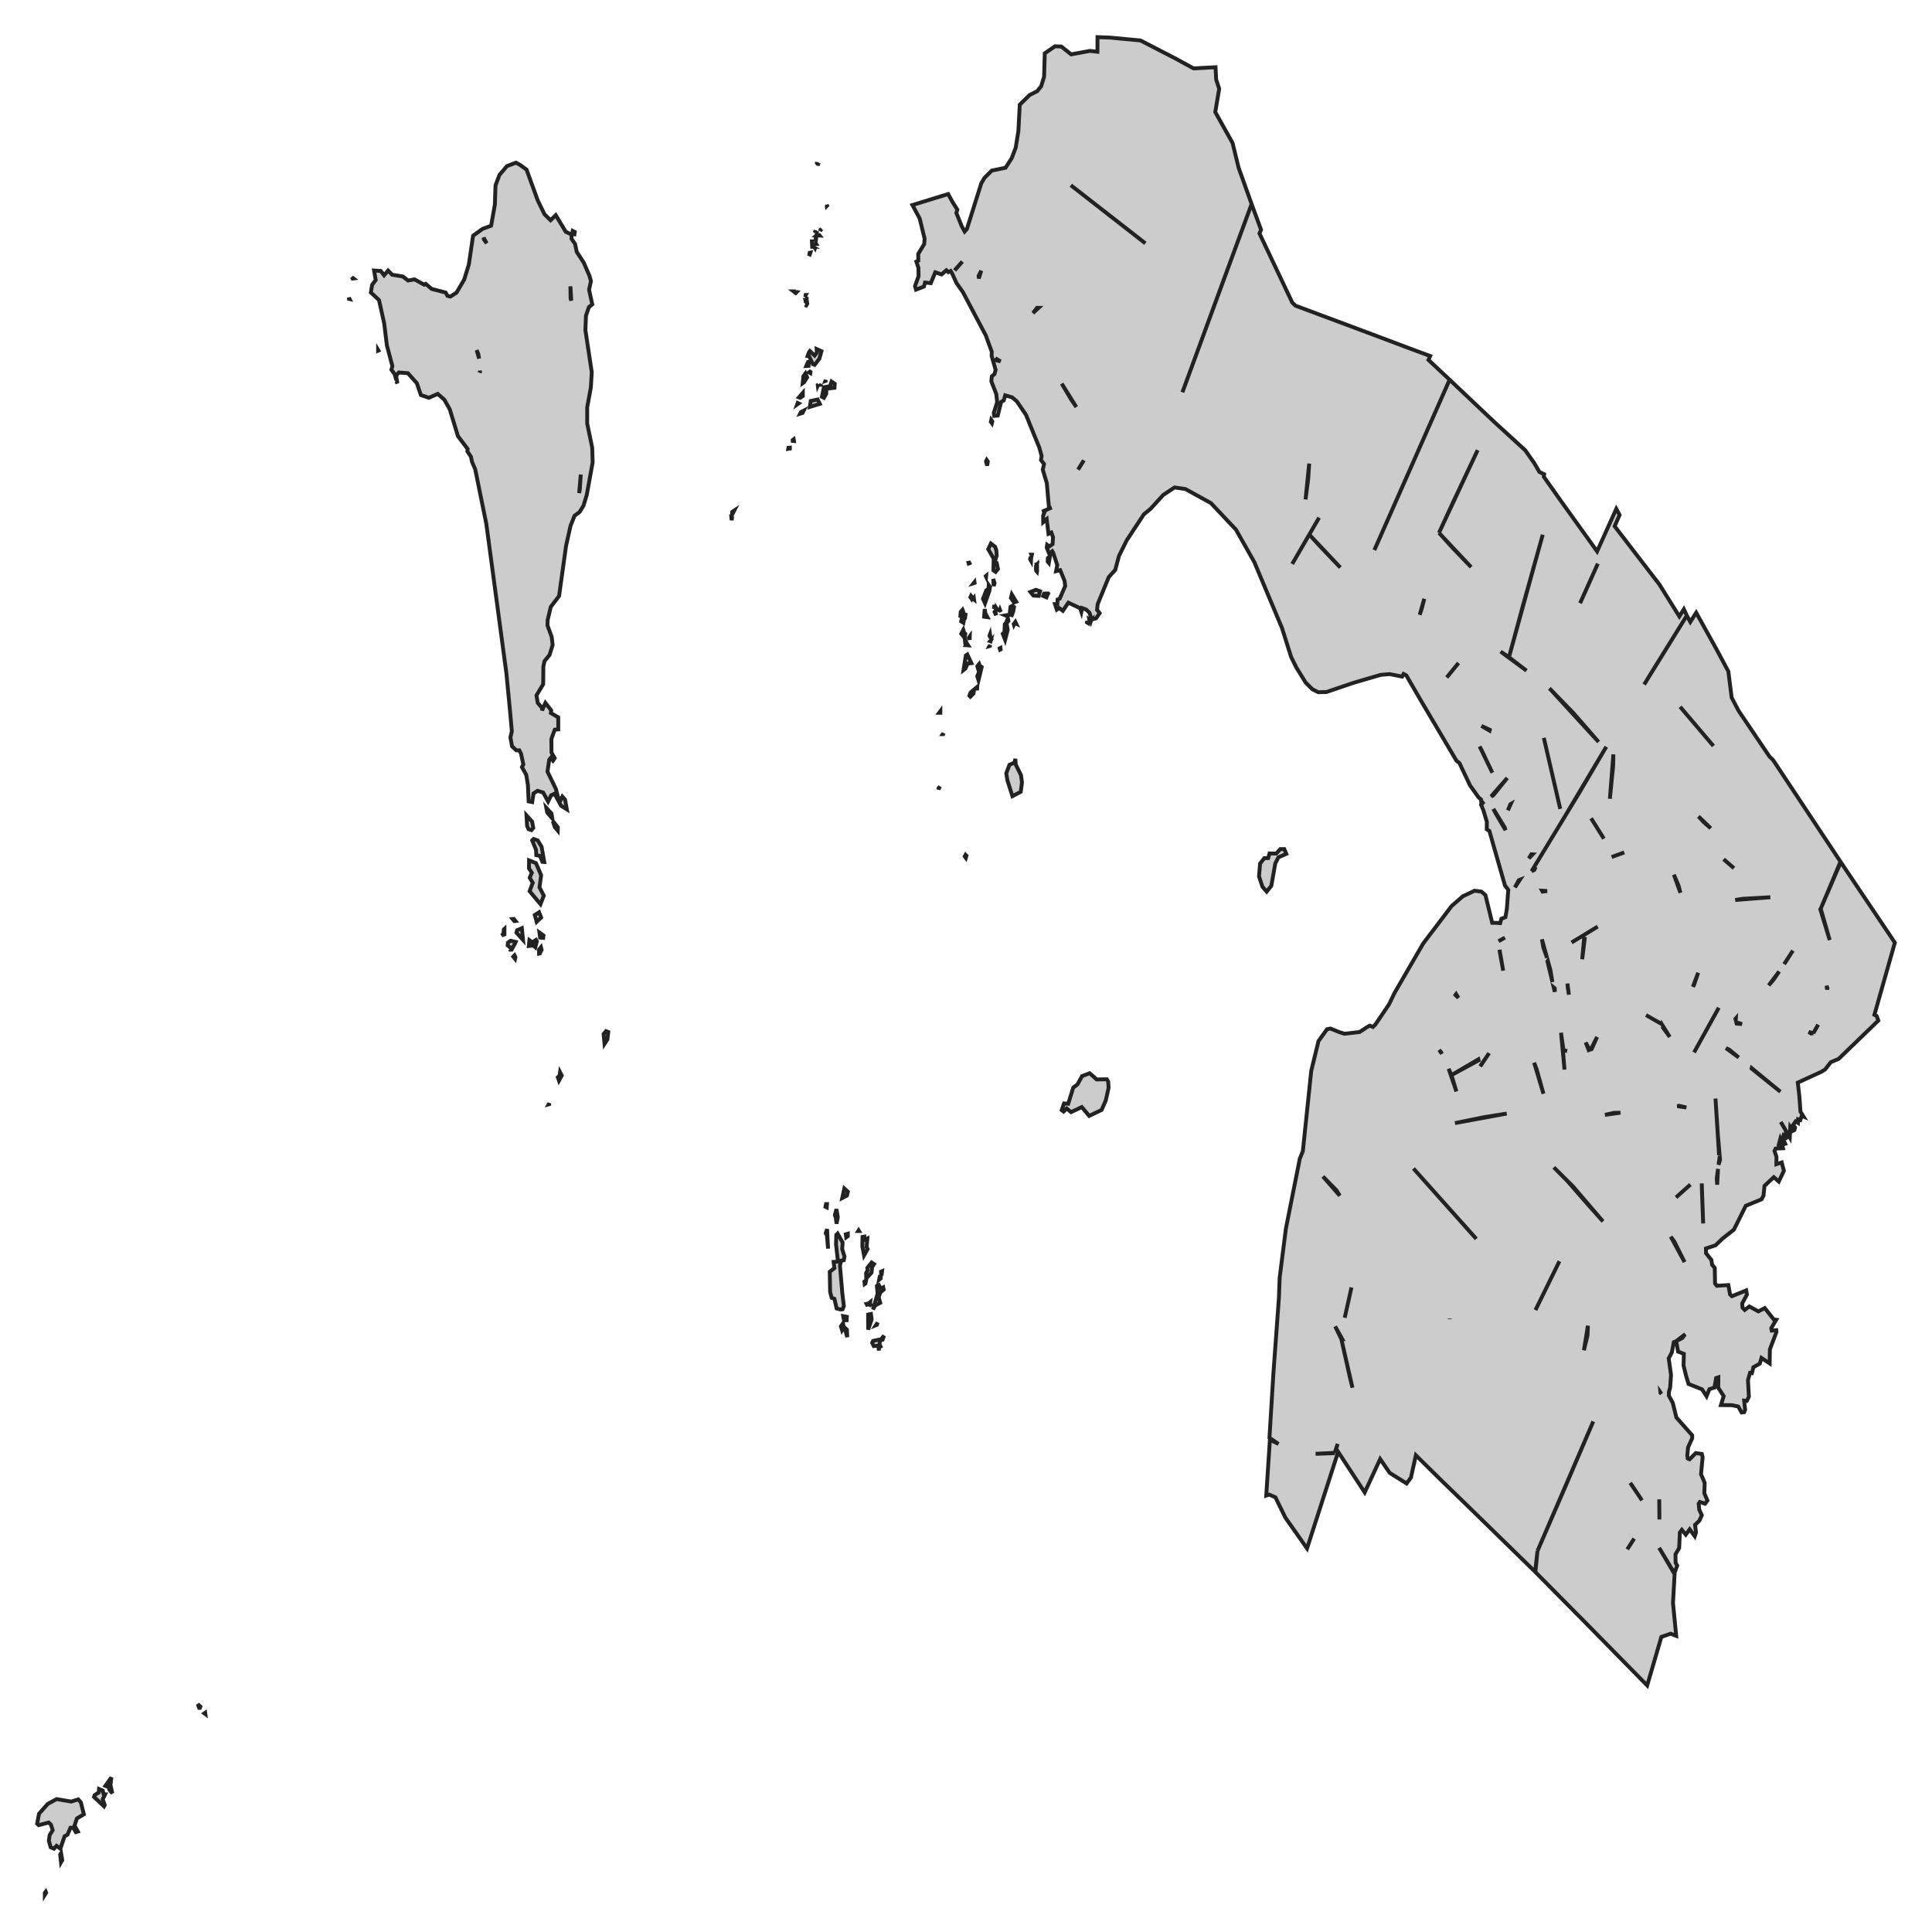 <svg xmlns="http://www.w3.org/2000/svg" viewBox="0 0 1000 1000" width="1000" height="1000"><g fill="#cccccc" stroke="#222" stroke-width="2"><path d="M23.67,979.12 L23.90,979.65 L23.20,980.77 L23.20,979.72 L23.67,979.12 Z M31.15,959.89 L31.62,959.21 L32.22,962.81 L31.57,963.93 L31.15,959.89 Z M36.47,946.04 L34.94,949.63 L33.42,950.46 L31.25,956.89 L29.26,955.40 L27.92,956.89 L26.21,956.15 L25.28,952.78 L25.70,949.86 L27.27,947.31 L26.39,944.47 L25.19,943.35 L20.02,944.69 L19.23,943.95 L20.20,938.78 L24.73,933.69 L29.30,931.22 L36.88,932.49 L40.49,931.37 L41.87,932.94 L43.40,939.08 L39.79,941.25 L38.59,944.92 L40.30,947.99 L39.24,948.29 L37.95,946.04 L36.47,946.04 Z M53.84,934.96 L48.67,930.10 L48.94,929.20 L51.12,927.78 L51.25,925.98 L53.20,926.81 L53.66,928.75 L54.40,928.75 L53.15,931.30 L54.21,934.29 L53.84,934.96 Z M54.54,924.34 L57.63,919.99 L57.17,923.96 L58.14,928.23 L56.57,926.28 L56.34,925.08 L54.54,924.34 Z M105.78,886.84 L106.20,886.54 L106.29,887.21 L105.78,886.84 Z M102.36,882.05 L103.70,883.32 L103.47,883.99 L103.10,883.99 L102.36,882.05 Z M284.25,571.51 L283.97,571.59 L284.25,571.07 L284.25,571.51 Z M289.33,559.31 L288.73,557.59 L289.61,556.77 L289.88,554.97 L290.76,556.70 L289.33,559.31 Z M314.37,538.06 L312.90,540.30 L312.43,535.21 L313.68,533.72 L314.84,534.17 L314.37,538.06 Z M266.32,494.50 L266.78,495.47 L266.59,496.30 L265.67,495.17 L266.32,494.50 Z M264.42,491.88 L264.33,492.33 L264.14,491.58 L264.42,491.88 Z M279.02,491.51 L279.99,490.31 L280.32,491.65 L279.39,493.53 L279.02,493.60 L279.02,491.51 Z M262.76,489.33 L262.90,487.91 L264.28,486.94 L266.92,487.54 L266.41,488.66 L265.02,491.13 L262.76,489.33 Z M273.71,489.63 L274.03,486.64 L275.56,487.76 L277.45,486.49 L277.87,487.24 L277.08,490.31 L276.02,489.41 L273.71,489.63 Z M279.58,485.29 L279.21,482.67 L281.29,484.17 L281.15,485.44 L279.58,485.29 Z M267.66,481.48 L270.11,480.43 L270.71,486.49 L267.33,482.75 L267.66,481.48 Z M261.09,483.65 L259.66,484.17 L260.59,483.27 L260.77,481.10 L261.09,480.80 L261.09,483.65 Z M266.82,476.69 L266.22,476.76 L265.35,475.71 L265.99,475.64 L266.82,476.69 Z M279.02,472.19 L280.09,474.89 L277.78,477.13 L276.81,473.62 L279.02,472.19 Z M273.80,449.44 L273.85,445.33 L277.41,446.75 L280.09,453.03 L279.25,459.32 L281.47,463.59 L279.76,468.00 L274.13,461.27 L275.74,456.93 L274.17,454.31 L275.28,451.76 L273.80,449.44 Z M279.53,443.01 L277.59,442.63 L277.45,439.86 L275.47,435.00 L276.20,434.25 L278.33,435.00 L280.32,438.29 L281.70,446.15 L280.73,446.07 L279.53,443.01 Z M286.14,424.97 L288.73,428.19 L288.68,429.91 L287.16,428.11 L286.14,424.97 Z M276.02,428.56 L275.05,429.68 L273.57,429.16 L272.83,427.51 L272.51,422.05 L275.42,425.27 L276.02,428.56 Z M282.77,418.16 L285.45,421.08 L285.86,423.62 L283.23,420.55 L282.77,418.16 Z M287.11,392.41 L286.23,393.68 L285.12,392.19 L284.29,393.23 L283.37,399.37 L287.76,408.43 L288.87,412.84 L290.30,413.89 L291.08,412.32 L292.47,413.89 L293.39,418.91 L290.39,417.03 L287.02,410.82 L285.26,411.65 L283.69,414.86 L281.15,410.22 L278.24,409.32 L276.16,410.67 L275.47,415.16 L273.62,414.79 L273.25,406.33 L272.37,401.02 L270.15,397.05 L270.89,395.70 L269.69,390.16 L268.81,388.37 L267.24,388.37 L265.02,386.27 L264.19,381.63 L264.93,378.56 L264.05,368.61 L262.11,348.48 L251.71,271.09 L245.98,242.94 L244.27,238.90 L243.77,236.43 L241.92,233.59 L242.06,232.39 L237.02,225.73 L232.81,211.88 L229.99,206.87 L226.58,203.87 L222.00,205.90 L217.84,204.47 L215.76,198.34 L211.14,193.17 L206.43,192.80 L205.18,194.22 L205.13,196.84 L204.30,193.70 L202.59,191.38 L203.10,189.50 L200.24,178.73 L198.85,167.35 L196.17,155.30 L191.96,151.41 L192.61,147.44 L194.46,144.97 L193.63,140.03 L197.09,140.26 L198.80,142.50 L200.88,140.03 L202.96,142.20 L208.51,143.10 L211.19,145.20 L214.56,144.60 L219.55,147.37 L220.34,146.92 L223.43,149.54 L230.64,151.41 L231.61,153.13 L233.14,153.50 L236.28,151.48 L240.25,144.75 L242.66,136.96 L244.87,121.99 L249.77,118.48 L254.21,116.83 L256.15,105.90 L256.47,95.95 L258.55,90.48 L262.39,85.99 L267.06,84.20 L269.23,85.39 L272.55,87.79 L278.33,103.73 L281.84,110.92 L284.98,113.99 L287.66,111.37 L292.84,119.97 L295.84,121.39 L295.84,123.64 L297.65,126.26 L298.52,130.38 L302.13,135.91 L305.09,142.73 L305.87,145.49 L304.90,149.91 L306.56,157.55 L304.81,158.97 L303.28,163.46 L303.01,170.94 L306.29,192.65 L305.83,200.51 L303.93,210.83 L303.93,219.22 L306.52,231.72 L306.75,239.35 L303.70,256.19 L301.99,261.80 L300.00,265.02 L297.37,266.97 L295.29,272.21 L292.98,282.61 L289.37,308.51 L285.08,314.12 L283.46,320.93 L283.37,323.70 L285.54,329.61 L286.05,333.81 L284.43,339.05 L281.84,342.19 L281.24,344.96 L281.15,354.16 L277.68,359.93 L278.33,363.82 L280.55,366.36 L280.59,367.71 L281.61,365.32 L282.30,363.82 L285.31,367.71 L285.12,369.06 L288.96,371.30 L288.96,377.52 L287.16,377.67 L285.40,382.46 L285.45,389.49 L287.11,392.41 Z M299.77,255.22 L300.10,253.42 L300.60,245.64 L299.77,255.22 Z M295.69,155.59 L295.24,148.19 L295.34,154.55 L295.69,155.59 Z M251.90,125.96 L250.32,122.99 L250.42,123.79 L251.90,125.96 Z M247.55,183.22 L246.72,181.20 L247.97,185.61 L247.55,183.22 Z M248.27,192.75 L248.48,192.42 L248.38,191.96 L248.27,192.75 Z M378.56,267.87 L378.88,268.02 L378.70,269.29 L378.56,267.87 Z M379.02,264.95 L380.04,264.27 L378.79,266.74 L379.02,264.95 Z M408.09,231.79 L408.83,231.72 L408.83,232.17 L408.00,232.32 L408.09,231.79 Z M410.31,228.20 L410.31,227.75 L410.81,227.38 L410.95,228.27 L410.31,228.20 Z M414.56,213.30 L415.99,212.56 L415.39,213.75 L414.14,214.13 L414.56,213.30 Z M413.36,208.81 L412.62,209.34 L412.89,208.59 L413.36,208.81 Z M415.53,205.00 L414.14,205.90 L413.54,205.67 L415.53,203.35 L415.53,205.00 Z M205.55,197.59 L205.69,198.41 L205.41,197.96 L205.55,197.59 Z M415.85,194.74 L416.87,193.32 L417.75,195.34 L416.22,197.81 L415.48,198.34 L415.85,194.74 Z M195.71,181.50 L195.71,181.12 L195.89,181.42 L195.71,181.50 Z M180.97,154.78 L180.64,154.70 L180.64,154.10 L180.97,154.78 Z M412.34,151.18 L411.92,151.63 L411.00,151.03 L412.34,151.18 Z M410.81,150.81 L410.81,150.88 L410.72,150.81 L410.81,150.81 Z M182.54,144.22 L182.12,143.47 L183.00,144.15 L182.54,144.22 Z M297.32,121.25 L296.17,121.02 L296.44,119.52 L297.51,120.05 L297.32,121.25 Z M457.58,691.34 L456.84,693.44 L455.55,693.81 L455.18,695.76 L455.78,696.96 L454.99,697.40 L454.85,699.05 L454.71,696.51 L452.27,696.73 L451.43,695.01 L451.90,694.04 L456.01,693.21 L457.58,691.34 Z M437.94,687.82 L438.36,688.20 L438.54,692.09 L437.52,688.50 L437.94,687.82 Z M436.78,687.00 L435.86,688.50 L435.26,686.48 L436.32,684.98 L436.78,687.00 Z M453.88,685.73 L453.33,685.95 L454.25,684.53 L453.88,685.73 Z M449.35,680.41 L450.79,680.12 L451.16,682.96 L449.35,688.20 L449.35,680.41 Z M436.88,683.41 L436.46,681.24 L438.31,681.61 L438.22,683.33 L436.88,683.41 Z M450.42,675.47 L450.00,676.22 L450.14,675.40 L450.42,675.47 Z M449.22,675.18 L448.75,675.33 L448.52,674.88 L449.22,674.73 L449.22,675.18 Z M450.42,673.98 L450.37,674.43 L450.05,674.28 L450.42,673.98 Z M455.87,667.02 L457.16,666.34 L457.39,667.47 L455.59,669.04 L454.81,671.51 L455.59,674.35 L452.96,675.70 L451.85,677.80 L454.25,669.56 L453.88,665.67 L454.90,665.15 L455.87,667.02 Z M448.29,662.68 L447.97,664.32 L447.55,664.62 L447.41,663.35 L448.29,662.68 Z M431.89,656.39 L431.47,653.17 L433.73,653.02 L432.72,644.04 L432.86,639.17 L433.55,638.50 L436.14,643.14 L435.91,646.51 L437.11,650.40 L436.74,652.27 L435.40,652.50 L434.75,655.04 L436.05,670.09 L436.78,676.00 L436.14,677.65 L435.17,677.80 L433.04,677.27 L431.89,672.26 L430.45,671.73 L429.67,668.66 L429.48,658.26 L431.89,656.39 Z M448.94,656.24 L451.16,653.47 L452.40,654.29 L451.39,655.87 L451.11,658.71 L448.38,661.70 L448.29,658.93 L449.08,657.51 L448.94,656.24 Z M448.57,645.46 L449.08,646.51 L447.23,649.80 L446.35,645.01 L446.44,640.22 L447.37,640.07 L447.37,641.79 L448.94,641.05 L448.57,645.46 Z M427.40,638.35 L428.10,636.18 L428.61,646.29 L428.00,639.40 L427.40,638.35 Z M438.82,639.85 L437.99,640.45 L437.80,638.88 L438.82,638.58 L438.82,639.85 Z M444.59,637.15 L444.22,637.15 L444.41,636.85 L444.59,637.15 Z M433.64,629.97 L433.00,633.41 L432.63,630.27 L432.12,629.00 L432.95,625.85 L433.64,629.97 Z M427.54,623.23 L428.05,623.23 L427.91,624.95 L427.27,624.65 L427.54,623.23 Z M435.95,620.09 L437.02,615.15 L438.86,616.80 L438.36,618.82 L435.95,620.09 Z M423.20,206.79 L424.35,209.04 L419.18,210.61 L419.64,207.54 L423.20,206.79 Z M426.48,200.43 L427.77,200.21 L427.64,203.87 L426.48,205.90 L425.42,205.37 L426.48,200.43 Z M423.25,199.23 L423.52,199.01 L423.29,199.53 L423.25,199.23 Z M429.25,201.03 L430.41,197.51 L432.07,198.64 L431.93,200.73 L429.25,201.03 Z M424.86,199.16 L425.05,198.93 L425.00,199.16 L424.86,199.16 Z M427.36,196.69 L427.36,197.14 L427.17,197.21 L427.36,196.69 Z M418.76,192.72 L419.27,192.35 L419.50,192.50 L419.41,193.10 L418.76,192.72 Z M418.53,189.35 L417.33,189.43 L418.21,187.41 L418.58,187.41 L418.53,189.35 Z M425.19,181.79 L424.12,185.61 L421.67,188.83 L420.75,188.53 L418.76,184.34 L418.02,184.26 L418.72,182.32 L419.18,181.72 L421.63,184.04 L422.78,182.54 L422.69,180.67 L425.19,181.79 Z M417.47,158.07 L417.15,158.07 L416.96,157.84 L417.47,158.07 Z M417.03,155.98 L417.28,156.12 L417.19,156.65 L417.03,155.98 Z M417.75,157.32 L417.28,156.12 L417.52,155.15 L417.84,157.17 L417.75,157.32 Z M417.01,155.90 L417.03,155.98 L417.01,155.97 L417.01,155.90 Z M417.52,153.88 L417.56,153.73 L417.52,155.08 L417.47,154.48 L417.52,153.88 Z M417.01,152.68 L417.05,152.68 L417.01,152.75 L416.96,153.20 L416.82,153.73 L417.01,152.68 Z M418.99,132.17 L418.81,132.40 L419.09,130.83 L419.46,130.75 L418.99,132.17 Z M421.54,127.91 L421.72,128.13 L422.14,127.61 L421.86,128.43 L421.54,127.91 Z M420.56,127.68 L420.70,127.76 L420.38,127.76 L420.29,125.96 L420.56,127.68 Z M422.23,126.26 L422.37,126.11 L422.46,126.26 L422.23,126.26 Z M420.29,125.96 L420.24,124.91 L420.47,124.91 L420.29,125.96 Z M422.27,122.14 L422.60,121.84 L422.23,124.91 L421.81,124.76 L422.18,124.76 L422.27,122.14 Z M423.61,121.17 L424.22,121.92 L422.64,121.84 L423.80,120.87 L423.61,121.17 Z M422.55,120.42 L422.78,120.72 L422.83,120.80 L422.37,120.27 L422.55,120.42 Z M422.18,119.30 L422.09,119.75 L422.23,120.12 L421.95,119.75 L422.18,119.30 Z M424.72,118.85 L425.19,118.55 L424.49,119.52 L424.72,118.85 Z M427.96,106.58 L427.91,106.13 L428.10,106.43 L427.96,106.58 Z M423.34,85.47 L423.29,85.62 L423.29,85.47 L423.34,85.47 Z M422.83,84.35 L422.92,84.72 L422.78,84.35 L422.88,83.90 L422.83,84.35 Z M455.87,661.70 L455.04,662.38 L455.36,660.73 L455.92,660.51 L455.87,661.70 Z M456.01,658.19 L456.56,657.96 L456.38,659.46 L456.05,659.53 L456.01,658.19 Z M499.91,444.05 L499.35,443.30 L499.77,442.48 L500.23,442.93 L499.91,444.05 Z M485.77,408.58 L485.77,407.98 L486.51,407.08 L485.77,408.58 Z M488.31,379.54 L488.17,379.99 L487.99,379.99 L488.31,379.54 Z M486.74,368.09 L486.74,368.91 L486.14,368.91 L486.74,368.09 Z M504.11,357.31 L503.88,358.95 L502.26,360.60 L501.76,360.08 L502.31,358.58 L504.11,357.31 Z M505.78,356.41 L504.67,356.48 L505.82,355.51 L505.78,356.41 Z M506.47,352.07 L505.82,349.97 L506.75,347.95 L505.87,344.81 L506.79,343.69 L507.07,344.51 L508.13,345.26 L506.47,352.07 Z M499.91,339.27 L500.69,338.75 L502.77,343.24 L500.83,343.46 L499.68,346.08 L498.71,346.83 L499.91,339.27 Z M517.42,335.60 L517.84,335.38 L517.93,336.13 L517.65,336.28 L517.42,335.60 Z M512.43,333.88 L512.38,334.33 L512.15,334.40 L512.43,333.88 Z M500.28,333.96 L500.74,333.43 L501.11,334.03 L500.28,333.96 Z M499.58,333.13 L499.68,333.21 L499.49,333.43 L499.58,333.13 Z M512.52,331.86 L512.80,331.56 L512.71,331.93 L512.52,331.86 Z M499.54,332.23 L499.31,330.21 L499.86,331.71 L499.54,332.23 Z M513.26,330.74 L513.03,331.11 L513.17,330.36 L513.26,330.74 Z M501.52,330.06 L501.94,329.46 L501.89,331.11 L501.52,330.06 Z M512.15,329.09 L512.43,328.34 L512.71,330.21 L512.15,329.09 Z M497.55,328.04 L498.61,326.02 L499.08,327.59 L499.63,328.04 L499.31,330.21 L497.55,328.04 Z M520.24,331.19 L519.04,328.04 L519.92,327.22 L520.06,323.10 L520.89,322.13 L521.58,326.02 L520.24,331.19 Z M498.89,321.16 L498.66,322.35 L497.50,321.61 L497.87,320.11 L498.89,321.16 Z M521.12,321.31 L521.67,320.03 L521.95,321.46 L521.40,322.13 L521.12,321.31 Z M499.17,320.41 L498.98,318.99 L499.86,317.27 L499.49,320.03 L499.17,320.41 Z M520.38,318.54 L521.26,318.39 L521.07,318.84 L520.38,318.54 Z M498.20,315.62 L498.57,316.59 L497.04,319.66 L497.27,316.67 L498.20,315.62 Z M510.03,317.41 L511.09,319.44 L509.38,319.21 L509.70,315.24 L510.03,317.41 Z M514.79,316.74 L515.16,316.22 L515.57,318.46 L514.79,316.74 Z M517.47,315.77 L517.56,315.54 L518.02,316.74 L517.47,315.77 Z M524.49,316.37 L523.75,318.39 L522.60,318.16 L523.01,314.12 L524.03,313.52 L524.86,314.20 L524.49,316.37 Z M515.76,315.54 L515.80,314.94 L516.22,315.62 L515.76,315.54 Z M514.51,314.27 L514.60,313.15 L515.16,314.50 L514.51,314.27 Z M504.16,310.30 L503.79,310.01 L504.07,309.63 L504.16,310.30 Z M502.96,310.08 L502.26,309.11 L502.59,308.43 L503.37,309.41 L502.96,310.08 Z M512.06,305.96 L509.84,312.25 L508.78,309.93 L510.54,305.51 L511.60,304.84 L511.78,302.89 L512.43,303.79 L512.06,305.96 Z M504.39,301.32 L504.44,301.70 L503.97,301.85 L504.39,301.32 Z M514.09,299.68 L514.79,301.77 L514.33,303.34 L514.09,299.68 Z M510.44,298.03 L510.40,298.48 L510.26,298.18 L510.44,298.03 Z M501.80,291.52 L501.39,291.67 L501.29,291.29 L501.66,291.22 L501.80,291.52 Z M515.90,287.55 L514.88,290.84 L515.85,291.29 L516.54,294.51 L515.34,296.01 L514.19,295.19 L514.33,289.12 L511.51,284.26 L512.89,281.34 L515.06,282.99 L515.71,284.86 L515.90,287.55 Z M510.95,241.00 L510.35,238.83 L510.72,238.08 L511.28,238.90 L510.95,241.00 Z M512.85,218.32 L513.08,217.35 L513.63,218.17 L513.40,219.07 L512.85,218.32 Z M513.35,182.09 L510.26,173.64 L498.38,151.18 L495.10,146.54 L492.79,141.45 L492.05,140.26 L490.90,140.85 L489.83,139.88 L487.34,142.05 L484.10,140.93 L481.79,146.54 L478.79,146.24 L478.24,148.34 L474.12,149.91 L473.61,148.04 L475.46,142.95 L475.37,138.61 L474.31,135.39 L475.32,134.94 L475.28,131.42 L478.37,126.33 L478.56,123.49 L476.02,113.09 L472.27,106.13 L490.76,100.44 L492.98,104.48 L495.52,108.52 L495.01,110.24 L497.74,116.98 L499.31,119.82 L500.46,118.55 L507.90,94.90 L509.57,92.06 L513.31,88.31 L520.47,86.82 L523.66,81.88 L525.73,76.41 L527.13,67.73 L527.82,54.18 L532.95,49.17 L536.83,47.22 L538.93,44.61 L540.43,39.66 L540.76,27.61 L546.07,23.95 L549.35,24.10 L554.44,28.14 L564.14,26.34 L568.02,26.79 L568.07,19.23 L574.49,19.46 L590.34,20.95 L608.59,30.38 L617.79,35.40 L629.16,34.80 L629.48,41.16 L631.05,45.95 L629.02,58.00 L637.98,74.02 L641.13,86.89 L647.83,105.60 L652.72,118.92 L651.89,120.80 L668.90,156.65 L670.56,158.22 L710.44,173.11 L729.94,180.45 L740.25,184.26 L739.37,186.29 L750.32,196.54 L773.42,218.39 L789.46,233.06 L794.08,239.65 L796.81,244.29 L799.26,245.49 L799.07,246.76 L807.85,259.19 L826.66,285.38 L836.59,263.38 L838.30,266.52 L835.72,272.36 L853.60,295.63 L858.87,302.45 L869.22,319.06 L871.57,315.32 L873.10,318.61 L874.90,321.91 L877.95,317.12 L888.21,335.60 L894.59,347.50 L896.30,361.05 L899.86,367.86 L915.94,391.66 L917.69,393.31 L952.63,446.00 L942.41,470.32 L952.77,446.22 L980.77,487.91 L974.07,511.56 L970.19,525.26 L971.34,525.86 L972.22,528.25 L951.66,548.09 L947.59,549.81 L944.68,553.55 L942.74,554.75 L930.54,560.36 L931.32,567.17 L931.93,575.41 L933.50,577.95 L932.57,577.58 L931.83,579.75 L930.72,579.37 L930.63,581.17 L929.43,580.42 L928.09,582.29 L929.11,583.56 L928.78,584.91 L927.86,585.36 L926.66,583.49 L926.38,588.65 L921.71,580.72 L924.44,585.36 L924.21,587.01 L925.18,589.48 L923.15,587.76 L922.78,589.18 L924.02,592.02 L923.01,592.32 L921.53,589.33 L920.60,592.85 L920.79,593.67 L922.50,592.92 L922.87,594.34 L919.08,594.49 L918.48,595.69 L919.49,598.76 L919.45,602.58 L922.22,601.68 L923.33,606.02 L920.70,611.56 L918.11,609.31 L913.30,613.80 L912.79,618.89 L911.78,620.76 L903.60,624.13 L897.45,636.48 L891.45,641.20 L887.98,644.56 L882.99,646.21 L883.04,648.68 L885.81,652.12 L886.18,654.67 L887.56,656.24 L887.70,664.32 L888.67,665.52 L894.59,665.15 L895.47,670.01 L896.44,670.91 L903.83,667.92 L904.20,670.09 L901.75,674.70 L901.93,676.90 L903.04,678.02 L905.49,676.22 L910.11,678.77 L913.44,677.05 L918.11,682.96 L919.36,683.11 L916.81,687.45 L917.05,688.72 L919.40,688.50 L919.49,689.47 L916.08,698.45 L915.98,705.71 L911.73,702.87 L910.90,705.79 L907.57,707.66 L906.79,710.73 L905.82,710.58 L904.75,714.32 L905.22,722.93 L904.15,725.10 L902.77,724.95 L903.27,729.74 L902.77,730.94 L901.47,731.09 L899.72,728.02 L896.57,727.34 L890.75,727.27 L892.18,722.63 L889.37,718.29 L889.41,712.90 L888.26,713.27 L887.38,718.21 L884.79,719.03 L883.31,722.70 L880.96,719.11 L873.98,716.34 L872.68,712.00 L871.39,706.76 L871.57,700.77 L868.57,699.58 L867.60,694.19 L866.35,694.71 L865.34,700.02 L863.72,703.09 L864.92,711.63 L864.46,718.29 L863.86,720.31 L863.77,722.33 L865.84,726.15 L867.69,733.70 L875.87,742.91 L875.87,744.48 L873.75,749.12 L873.33,753.31 L873.56,754.89 L874.53,755.33 L877.72,752.12 L880.86,752.57 L881.28,754.21 L880.45,763.04 L882.34,767.53 L882.16,772.92 L883.77,776.67 L882.53,778.31 L879.85,777.41 L879.25,778.24 L879.52,781.38 L880.86,784.30 L879.57,787.14 L877.35,789.24 L877.86,793.21 L877.21,795.15 L874.58,791.56 L872.55,794.33 L870.51,791.86 L869.50,793.21 L869.13,801.29 L867.23,804.51 L867.28,808.85 L868.11,810.35 L866.68,814.31 L858.77,801.14 L866.77,814.76 L865.94,829.73 L867.60,846.72 L864.74,845.60 L859.93,847.25 L852.58,872.39 L819.03,838.26 L815.61,834.82 L794.73,813.71 L795.79,802.79 L794.59,813.56 L757.34,777.19 L746.35,766.56 L732.85,753.24 L730.31,764.77 L728.05,767.83 L719.31,762.37 L714.37,755.19 L706.37,772.47 L692.63,751.47 L676.52,801.44 L665.29,785.50 L660.16,775.02 L656.98,773.60 L655.40,774.12 L657.30,745.16 L661.74,747.40 L657.07,744.18 L659.10,710.95 L661.97,671.66 L662.34,661.40 L665.57,635.96 L672.78,599.73 L674.35,595.84 L678.69,554.30 L682.44,538.88 L686.87,532.74 L688.63,532.37 L693.25,534.24 L695.93,535.07 L703.74,534.17 L707.48,531.70 L709.01,530.87 L710.63,531.55 L711.97,530.20 L718.94,519.87 L721.85,513.88 L736.64,488.36 L751.34,468.98 L757.11,463.96 L763.21,461.04 L766.77,461.49 L768.85,463.29 L772.36,477.66 L774.49,477.66 L776.47,477.81 L777.12,475.56 L779.20,474.74 L779.94,470.47 L780.68,460.59 L778.97,458.35 L772.59,436.04 L770.93,430.13 L769.54,429.23 L769.59,425.34 L767.83,419.50 L766.63,416.58 L768.06,414.94 L766.72,415.61 L766.59,413.82 L765.34,412.77 L760.86,406.48 L755.45,395.03 L753.83,393.68 L735.99,363.52 L727.91,349.60 L726.48,348.85 L725.74,350.20 L719.31,348.92 L714.65,349.30 L700.60,353.42 L686.50,358.21 L682.30,358.28 L679.25,356.71 L675.83,353.34 L670.98,345.48 L668.30,340.09 L663.58,325.12 L649.26,290.99 L639.74,274.15 L626.75,260.38 L613.54,253.12 L607.95,252.30 L602.08,256.19 L595.52,263.38 L592.05,266.22 L583.18,279.69 L579.16,287.78 L577.26,294.96 L573.89,298.70 L568.16,312.70 L567.84,315.69 L569.18,317.34 L567.33,320.03 L565.02,320.71 L563.91,317.12 L562.24,315.54 L560.07,314.72 L559.70,316.67 L559.06,314.80 L552.96,311.95 L550.14,316.14 L548.20,314.72 L547.00,315.54 L546.07,312.70 L547.27,312.70 L547.41,310.30 L548.52,309.86 L551.34,303.34 L551.02,300.65 L548.75,295.11 L546.63,295.63 L547.23,292.49 L545.15,286.13 L544.64,285.31 L543.07,286.65 L541.77,283.43 L542.00,282.01 L543.11,282.84 L544.82,281.64 L545.05,278.05 L544.18,275.65 L542.70,276.32 L541.77,268.69 L539.97,270.26 L539.93,266.82 L540.90,264.57 L539.37,264.87 L544.36,262.70 L542.98,263.08 L541.82,250.05 L539.74,243.09 L540.39,240.17 L538.82,238.15 L539.14,235.98 L537.94,231.64 L531.05,214.73 L526.34,207.77 L523.89,205.67 L520.29,204.62 L519.55,207.24 L518.16,208.07 L516.45,215.10 L514.60,215.25 L514.37,213.75 L516.13,208.14 L515.67,203.95 L513.12,197.36 L513.35,194.82 L514.74,193.62 L515.34,191.45 L513.26,184.19 L513.35,182.09 Z M632.39,147.52 L612.01,203.05 L647.83,105.60 L632.39,147.52 Z M711.36,284.71 L712.61,281.94 L750.32,196.54 L711.36,284.71 Z M854.29,348.92 L851.02,354.29 L852.03,352.67 L873.10,318.61 L854.29,348.92 Z M942.19,470.66 L947.04,486.57 L942.41,470.32 L942.19,470.66 Z M870.79,692.54 L872.17,690.68 L872.04,690.74 L867.60,694.19 L870.79,692.54 Z M810.12,769.71 L824.67,735.73 L795.79,802.79 L810.12,769.71 Z M515.26,185.42 L516.03,186.59 L517.88,187.03 L515.26,185.42 Z M498.11,135.39 L494.87,139.06 L494.13,139.96 L498.11,135.39 Z M506.61,144.15 L507.90,140.11 L506.52,142.80 L506.61,144.15 Z M764.83,232.99 L751.80,260.61 L744.82,275.80 L764.83,232.99 Z M751.75,283.43 L761.46,293.54 L744.82,275.80 L751.75,283.43 Z M735.95,314.87 L737.20,309.93 L734.84,318.24 L735.95,314.87 Z M668.85,291.89 L677.68,276.70 L682.76,267.94 L668.85,291.89 Z M683.27,282.76 L693.76,293.76 L677.68,276.70 L683.27,282.76 Z M557.12,210.69 L549.54,198.56 L554.44,206.79 L557.12,210.69 Z M560.81,238.60 L560.97,238.28 L557.99,243.09 L560.81,238.60 Z M675.74,258.51 L677.12,247.88 L677.63,239.95 L675.74,258.51 Z M570.29,108.37 L592.84,125.96 L589.14,123.04 L570.89,108.82 L554.25,95.87 L570.29,108.37 Z M537.57,159.34 L536.74,159.34 L534.65,162.05 L537.57,159.34 Z M753.69,514.56 L753.36,515.01 L754.89,516.50 L753.69,514.56 Z M776.16,491.58 L776.29,492.70 L778.05,502.43 L776.16,491.58 Z M775.63,487.19 L775.63,487.19 L778.97,485.29 L775.63,487.19 Z M798.10,486.19 L798.84,490.46 L800.75,495.81 L798.10,486.19 Z M826.98,479.60 L813.44,487.84 L821.34,483.05 L826.98,479.60 Z M823.84,543.00 L826.66,536.71 L823.44,543.14 L823.84,543.00 Z M811.32,611.33 L822.36,623.98 L829.71,632.21 L814.14,614.03 L804.25,604.22 L811.32,611.33 Z M819.82,698.90 L821.68,691.33 L821.90,686.18 L819.82,698.90 Z M744.91,543.42 L746.31,545.46 L745.98,544.72 L744.91,543.42 Z M749.82,553.21 L753.83,564.93 L751.29,556.47 L749.82,553.21 Z M765.33,548.82 L765.20,548.31 L751.29,556.47 L765.33,548.82 Z M750.41,682.59 L750.40,682.78 L750.42,682.48 L750.41,682.59 Z M694.74,693.08 L691.08,686.55 L694.27,693.06 L694.74,693.08 Z M698.61,712.52 L700.04,718.29 L694.27,693.06 L698.61,712.52 Z M680.96,752.49 L689.92,752.19 L690.85,751.97 L680.96,752.49 Z M691.59,749.87 L692.37,747.33 L690.85,751.97 L691.59,749.87 Z M684.75,608.94 L693.48,618.89 L691.77,616.12 L684.75,608.94 Z M699.52,666.37 L699.52,666.37 L696.02,682.06 L699.52,666.37 Z M768.16,578.25 L753.09,581.32 L779.89,576.38 L768.16,578.25 Z M762.47,639.40 L764.15,641.24 L731.60,604.82 L762.47,639.40 Z M794.76,678.08 L794.76,678.08 L807.16,652.80 L794.76,678.08 Z M811.13,543.97 L809.24,543.52 L807.99,534.54 L809.79,553.63 L808.96,543.60 L811.13,543.97 Z M820.74,539.56 L822.32,543.52 L822.77,543.37 L820.74,539.56 Z M766.12,551.91 L766.68,551.23 L770.76,545.09 L766.12,551.91 Z M802.49,502.13 L801.16,497.31 L800.96,497.60 L803.53,508.30 L802.49,502.13 Z M804.20,511.09 L804.76,513.39 L804.76,511.56 L804.20,511.09 Z M811.41,510.67 L812.06,514.86 L811.32,509.09 L811.41,510.67 Z M795.33,553.33 L794.06,550.04 L798.89,566.13 L795.33,553.33 Z M819.91,485.89 L818.94,496.52 L820.34,485.04 L819.91,485.89 Z M842.69,801.29 L845.84,796.35 L842.28,801.93 L842.69,801.29 Z M827.03,291.74 L817.85,312.21 L819.87,307.76 L827.03,291.74 Z M814.32,368.98 L801.98,356.26 L827.44,384.03 L814.32,368.98 Z M835.07,390.46 L833.27,413.44 L834.98,396.15 L835.07,390.46 Z M835.81,443.01 L834.19,443.60 L840.71,441.21 L835.81,443.01 Z M817.32,410.52 L831.42,386.50 L809.88,422.72 L792.73,450.95 L792.73,450.95 L817.32,410.52 Z M772.45,399.97 L766.82,388.14 L765.85,386.35 L772.45,399.97 Z M771.11,377.74 L766.77,375.72 L771.00,378.18 L771.11,377.74 Z M807.57,418.68 L799.08,381.90 L799.08,381.90 L807.57,418.68 Z M830.17,434.10 L823.56,423.55 L830.17,434.10 L830.17,434.10 Z M784.10,459.32 L786.71,455.36 L786.13,455.58 L784.10,459.32 Z M794.17,450.27 L794.82,448.77 L792.77,450.94 L794.17,450.27 Z M798.42,461.49 L800.78,461.19 L798.16,461.01 L798.42,461.49 Z M791.31,444.28 L793.29,442.22 L792.60,442.18 L791.31,444.28 Z M774.12,409.55 L771.80,412.27 L772.92,411.65 L780.17,402.66 L774.12,409.55 Z M772.96,418.68 L774.16,421.00 L779.26,429.69 L778.83,428.26 L772.96,418.68 Z M781.74,416.29 L780.49,419.43 L781.95,416.17 L781.74,416.29 Z M781.05,340.17 L794.68,290.62 L798.52,276.77 L788.07,314.20 L781.05,340.17 Z M776.71,337.25 L790.11,347.13 L781.05,340.17 L776.71,337.25 Z M752.35,346.31 L748.84,350.65 L754.94,343.16 L752.35,346.31 Z M843.80,767.53 L849.90,776.59 L845.00,769.26 L843.80,767.53 Z M858.82,776.06 L858.91,786.47 L858.82,776.06 L858.82,776.06 Z M859.47,720.98 L859.96,721.42 L859.44,720.67 L859.47,720.98 Z M923.65,498.77 L928.00,492.03 L923.47,499.03 L923.65,498.77 Z M835.39,576.01 L830.73,577.05 L838.72,575.93 L835.39,576.01 Z M869.13,572.34 L868.17,572.55 L872.87,573.24 L869.13,572.34 Z M894.96,543.22 L893.35,542.52 L899.97,547.35 L894.96,543.22 Z M921.53,565.08 L906.70,552.88 L906.65,553.10 L921.53,565.08 Z M871.16,616.50 L867.51,619.79 L874.95,613.13 L871.16,616.50 Z M880.91,616.20 L881.56,633.26 L880.82,612.53 L880.91,616.20 Z M871.94,653.25 L866.58,642.54 L864.78,640.10 L871.94,653.25 Z M889.25,605.02 L888.58,609.91 L888.81,613.20 L889.25,605.02 Z M890.29,600.33 L890.13,598.51 L889.53,602.90 L890.29,600.33 Z M889.74,597.19 L890.02,597.26 L889.18,587.61 L887.93,568.60 L889.74,597.19 Z M851.98,525.41 L860.12,530.06 L860.11,530.05 L851.98,525.41 Z M876.24,510.74 L876.84,509.77 L878.97,503.48 L876.24,510.74 Z M898.48,527.09 L898.24,527.36 L898.42,528.07 L898.48,527.09 Z M898.70,529.10 L898.89,529.83 L901.66,530.05 L898.70,529.10 Z M936.22,534.09 L937.33,534.92 L938.53,534.84 L936.22,534.09 Z M940.34,531.70 L941.07,530.35 L938.53,534.84 L940.34,531.70 Z M888.53,523.61 L889.64,521.59 L876.84,544.72 L888.53,523.61 Z M860.76,531.92 L864.27,536.71 L860.76,531.09 L860.76,531.92 Z M918.02,507.07 L920.90,502.82 L915.47,510.02 L918.02,507.07 Z M945.88,511.49 L945.42,510.22 L945.68,512.15 L945.88,511.49 Z M879.11,422.57 L881.88,425.57 L885.48,428.71 L879.11,422.57 Z M896.20,448.24 L892.14,444.73 L897.50,449.37 L896.20,448.24 Z M866.40,452.74 L869.77,462.09 L868.80,458.35 L866.40,452.74 Z M898.15,465.83 L916.35,464.41 L901.93,465.23 L898.15,465.83 Z M869.64,365.84 L886.87,386.12 L869.64,365.84 L869.64,365.84 Z M559.93,573.01 L554.39,575.63 L552.12,573.76 L550.51,575.33 L549.54,574.58 L550.74,571.14 L552.91,571.29 L555.50,562.98 L557.72,561.26 L560.07,556.99 L564.00,555.50 L567.65,558.72 L572.87,558.64 L573.61,559.84 L573.80,563.06 L572.36,569.57 L570.19,574.51 L563.77,577.58 L559.93,573.01 Z M654.39,444.20 L656.42,444.13 L657.11,441.73 L660.53,441.81 L662.71,439.49 L664.74,439.49 L665.80,441.96 L661.69,443.75 L660.07,446.97 L658.04,458.50 L655.64,461.49 L653.46,459.02 L651.66,453.63 L652.22,446.97 L654.39,444.20 Z M528.33,409.85 L524.03,412.09 L521.44,403.94 L520.84,400.27 L522.50,395.85 L525.09,394.73 L525.55,392.78 L525.74,395.70 L528.47,401.24 L528.97,405.06 L528.33,409.85 Z M524.72,323.03 L525.14,322.65 L524.81,323.33 L524.72,323.03 Z M525.18,322.43 L525.55,321.91 L525.97,322.80 L525.18,322.43 Z M562.75,321.46 L562.85,322.28 L562.61,322.13 L562.75,321.46 Z M564.69,321.23 L564.51,321.83 L564.37,321.53 L564.69,321.23 Z M564.32,321.16 L563.95,321.53 L563.82,320.78 L564.32,321.16 Z M523.71,307.68 L525.97,311.43 L524.91,311.80 L523.24,309.48 L523.71,307.68 Z M540.39,307.24 L542.42,307.16 L543.16,307.76 L542.33,307.46 L541.64,309.18 L539.93,308.43 L540.39,307.24 Z M536.18,305.29 L538.31,306.04 L537.66,308.43 L534.89,308.28 L533.36,306.41 L536.18,305.29 Z M536.88,295.11 L536.74,295.93 L536.55,295.71 L536.88,295.11 Z M536.23,293.02 L536.78,292.34 L536.78,294.44 L536.23,294.44 L536.23,293.02 Z M536.69,291.97 L536.60,292.34 L536.51,292.04 L536.69,291.97 Z M542.37,288.82 L543.48,287.93 L542.88,291.37 L542.28,290.69 L542.37,288.82 Z M533.69,289.20 L533.64,290.25 L533.18,289.42 L533.46,288.15 L533.69,289.20 Z M533.83,287.10 L534.10,287.10 L534.01,287.55 L533.83,287.10 Z" /></g></svg>